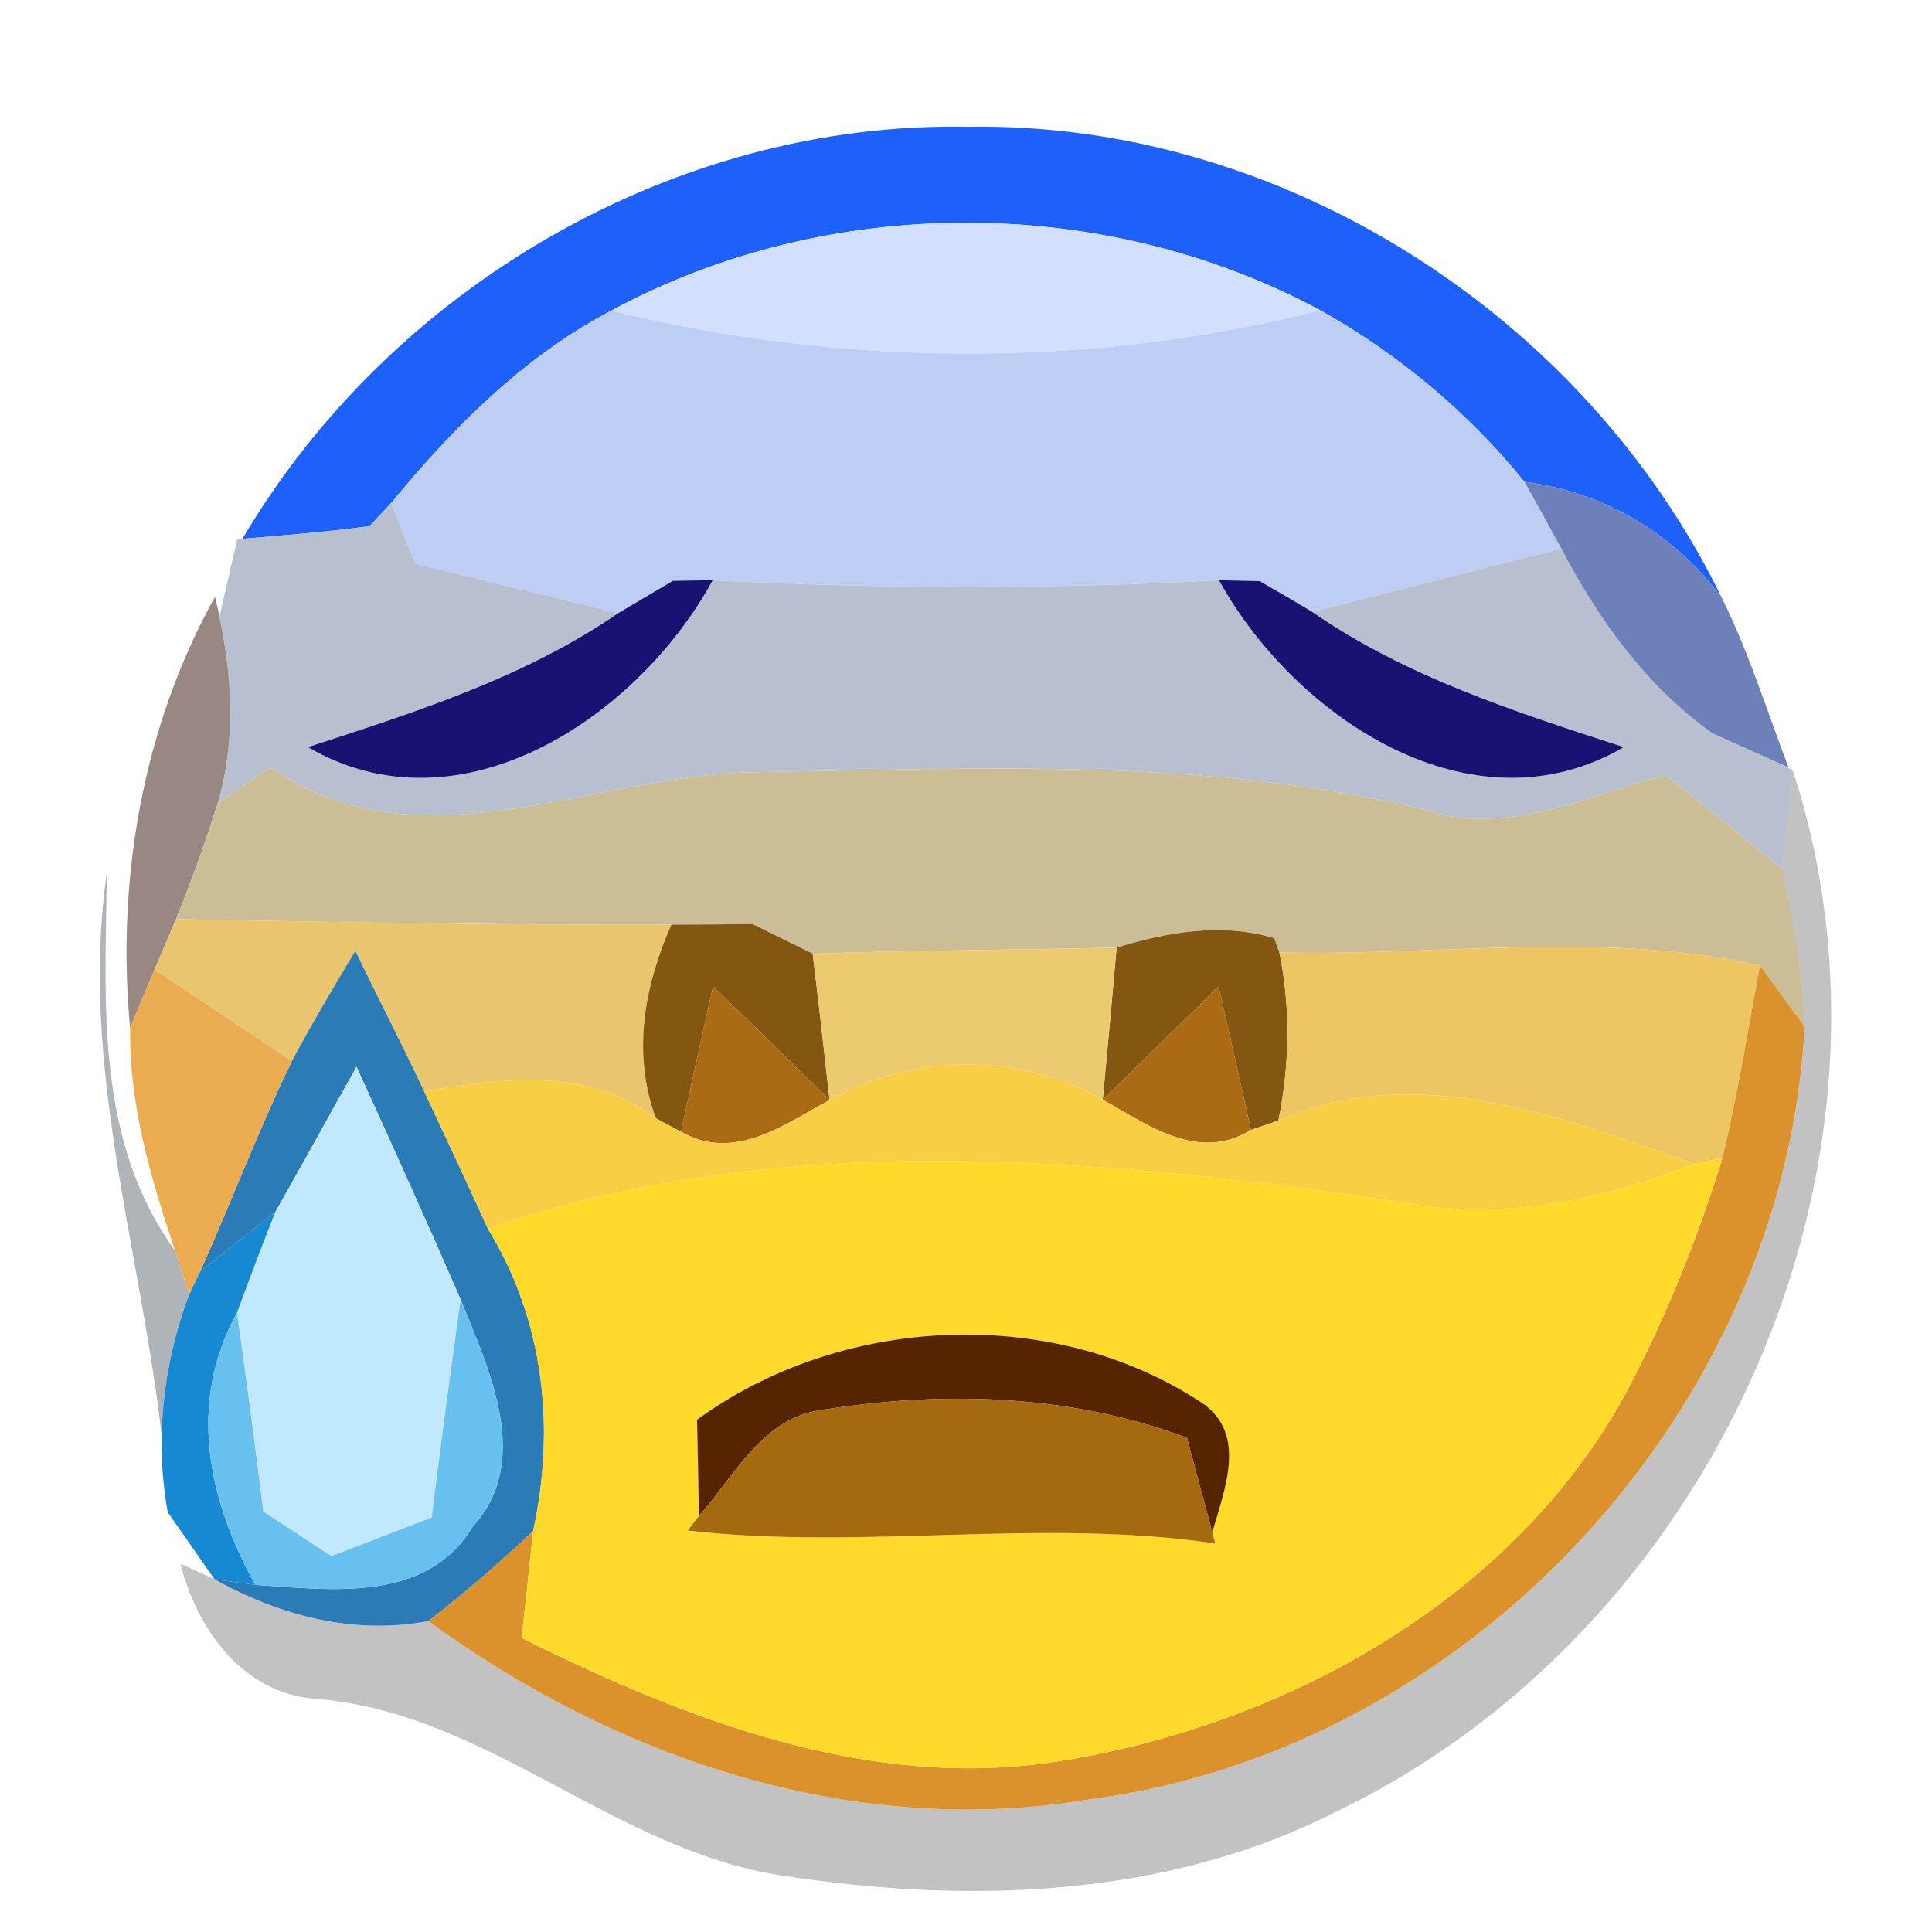 <?xml version="1.0" encoding="UTF-8" ?>
<!DOCTYPE svg PUBLIC "-//W3C//DTD SVG 1.1//EN" "http://www.w3.org/Graphics/SVG/1.1/DTD/svg11.dtd">
<svg width="64pt" height="64pt" viewBox="0 0 64 64" version="1.1" xmlns="http://www.w3.org/2000/svg">
<g id="#1e61faff">
<path fill="#1e61fa" opacity="1.00" d=" M 8.03 17.85 C 12.94 9.52 22.35 4.01 32.06 4.20 C 42.48 4.02 52.49 10.46 57.03 19.79 C 55.44 17.67 53.15 16.30 50.50 15.96 C 48.63 13.66 46.33 11.73 43.74 10.28 C 36.54 6.41 27.44 6.41 20.25 10.29 C 17.35 11.81 15.02 14.16 12.96 16.66 C 12.78 16.85 12.42 17.24 12.24 17.43 C 10.84 17.62 9.44 17.73 8.03 17.85 Z" />
</g>
<g id="#d2dffeff">
<path fill="#d2dffe" opacity="1.00" d=" M 20.25 10.29 C 27.44 6.41 36.54 6.41 43.74 10.28 C 36.11 12.22 27.89 12.16 20.25 10.29 Z" />
</g>
<g id="#bdcdf4ff">
<path fill="#bdcdf4" opacity="1.00" d=" M 12.96 16.66 C 15.02 14.16 17.35 11.81 20.25 10.29 C 27.89 12.16 36.11 12.22 43.74 10.28 C 46.33 11.73 48.63 13.66 50.50 15.96 C 50.81 16.51 51.42 17.62 51.72 18.17 C 48.97 18.87 46.22 19.57 43.47 20.27 C 43.04 20.01 42.17 19.50 41.73 19.25 L 40.38 19.22 C 34.79 19.52 29.20 19.51 23.61 19.22 L 22.29 19.24 C 21.84 19.51 20.93 20.04 20.48 20.31 C 18.24 19.76 15.99 19.22 13.75 18.67 C 13.55 18.17 13.16 17.16 12.96 16.66 Z" />
</g>
<g id="#b8c0cfff">
<path fill="#b8c0cf" opacity="1.00" d=" M 12.24 17.43 C 12.42 17.24 12.78 16.85 12.96 16.66 C 13.16 17.16 13.55 18.17 13.75 18.67 C 15.99 19.22 18.24 19.76 20.48 20.31 C 17.37 22.45 13.76 23.59 10.20 24.75 C 15.25 27.70 21.14 23.75 23.61 19.22 C 29.20 19.51 34.79 19.52 40.38 19.22 C 42.87 23.74 48.74 27.70 53.79 24.75 C 50.22 23.59 46.59 22.43 43.47 20.27 C 46.22 19.57 48.97 18.87 51.72 18.17 C 52.95 20.53 54.54 22.73 56.72 24.29 C 57.23 24.52 58.24 24.97 58.75 25.20 L 59.39 25.52 C 59.30 26.34 59.12 27.96 59.02 28.77 C 57.73 27.75 56.49 26.68 55.17 25.69 C 52.53 26.35 49.92 27.75 47.14 26.81 C 39.89 25.08 32.40 25.46 25.01 25.58 C 19.63 25.66 13.91 28.85 8.95 25.42 C 8.37 25.82 7.79 26.22 7.21 26.62 C 7.87 24.37 7.67 22.02 7.12 19.77 L 7.26 20.47 C 7.46 19.60 7.66 18.73 7.86 17.86 L 8.03 17.85 C 9.44 17.73 10.84 17.62 12.24 17.43 Z" />
</g>
<g id="#677ab7f2">
<path fill="#677ab7" opacity="0.95" d=" M 50.50 15.96 C 53.15 16.30 55.44 17.67 57.03 19.79 C 57.93 21.60 58.53 23.54 59.25 25.43 L 58.75 25.20 C 58.24 24.97 57.23 24.52 56.72 24.29 C 54.54 22.73 52.95 20.53 51.72 18.17 C 51.42 17.62 50.81 16.51 50.50 15.96 Z" />
</g>
<g id="#191273ff">
<path fill="#191273" opacity="1.00" d=" M 22.29 19.24 L 23.61 19.22 C 21.14 23.75 15.25 27.70 10.20 24.75 C 13.76 23.59 17.37 22.45 20.48 20.31 C 20.93 20.04 21.84 19.51 22.29 19.24 Z" />
<path fill="#191273" opacity="1.00" d=" M 40.38 19.22 L 41.73 19.25 C 42.17 19.50 43.04 20.01 43.47 20.27 C 46.59 22.43 50.22 23.59 53.79 24.75 C 48.74 27.70 42.87 23.74 40.38 19.22 Z" />
</g>
<g id="#95837cf4">
<path fill="#95837c" opacity="0.96" d=" M 4.31 34.05 C 3.85 29.15 4.72 24.10 7.12 19.77 C 7.67 22.02 7.87 24.37 7.21 26.62 C 6.80 27.91 6.34 29.19 5.83 30.45 C 5.65 30.87 5.30 31.70 5.12 32.12 C 4.92 32.60 4.51 33.56 4.31 34.05 Z" />
</g>
<g id="#cbbd96ff">
<path fill="#cbbd96" opacity="1.00" d=" M 8.95 25.42 C 13.91 28.85 19.63 25.66 25.01 25.58 C 32.40 25.46 39.89 25.08 47.14 26.81 C 49.92 27.75 52.53 26.35 55.17 25.69 C 56.49 26.68 57.73 27.75 59.02 28.77 C 59.43 30.49 59.70 32.24 59.78 34.01 C 59.41 33.50 58.67 32.49 58.30 31.98 C 53.07 30.82 47.67 31.68 42.38 31.55 L 42.21 31.08 C 40.47 30.56 38.70 30.87 36.99 31.39 C 33.64 31.47 30.28 31.48 26.92 31.59 C 26.43 31.35 25.43 30.86 24.93 30.61 C 24.26 30.62 22.91 30.63 22.24 30.63 C 16.77 30.65 11.30 30.55 5.83 30.45 C 6.34 29.19 6.80 27.91 7.21 26.62 C 7.79 26.22 8.37 25.82 8.95 25.42 Z" />
</g>
<g id="#0000003d">
<path fill="#000000" opacity="0.24" d=" M 59.39 25.52 C 63.69 38.76 56.69 54.04 44.27 60.01 C 38.61 62.90 32.00 63.08 25.84 62.12 C 20.26 61.24 16.09 56.69 10.39 56.27 C 8.01 56.06 6.51 53.94 5.98 51.80 L 7.11 52.32 C 9.28 53.52 11.70 54.17 14.19 53.70 C 20.44 58.27 28.29 60.92 36.07 59.61 C 48.68 57.98 59.12 46.71 59.78 34.01 C 59.70 32.24 59.43 30.49 59.02 28.77 C 59.12 27.96 59.30 26.34 59.39 25.52 Z" />
</g>
<g id="#05142352">
<path fill="#051423" opacity="0.32" d=" M 5.56 50.10 C 5.25 42.98 2.50 36.09 3.54 28.91 C 3.49 33.20 3.13 37.76 5.80 41.43 C 5.92 41.79 6.15 42.52 6.27 42.88 L 6.21 43.03 C 5.39 45.30 5.13 47.71 5.56 50.10 Z" />
</g>
<g id="#e9c56eff">
<path fill="#e9c56e" opacity="1.00" d=" M 5.12 32.12 C 5.30 31.70 5.65 30.87 5.83 30.45 C 11.30 30.55 16.77 30.65 22.24 30.63 C 21.34 32.68 20.93 34.89 21.73 37.05 C 19.46 35.32 16.67 35.72 14.05 36.15 L 14.01 36.07 C 13.29 34.54 12.51 33.03 11.77 31.50 C 11.05 32.70 10.33 33.91 9.67 35.15 C 8.15 34.14 6.64 33.13 5.12 32.12 Z" />
</g>
<g id="#835612ff">
<path fill="#835612" opacity="1.00" d=" M 22.24 30.63 C 22.91 30.63 24.26 30.62 24.93 30.61 C 25.43 30.86 26.43 31.35 26.92 31.59 C 27.12 33.21 27.30 34.82 27.48 36.44 C 26.20 35.18 24.91 33.92 23.62 32.68 C 23.26 34.28 22.91 35.88 22.56 37.49 L 21.73 37.05 C 20.93 34.89 21.34 32.68 22.24 30.63 Z" />
<path fill="#835612" opacity="1.00" d=" M 36.99 31.39 C 38.70 30.87 40.47 30.56 42.21 31.08 L 42.38 31.55 C 42.76 33.39 42.72 35.28 42.35 37.12 L 41.44 37.43 C 41.09 35.85 40.73 34.26 40.37 32.67 C 39.10 33.93 37.81 35.17 36.53 36.43 C 36.69 34.75 36.84 33.07 36.99 31.39 Z" />
</g>
<g id="#edc663ff">
<path fill="#edc663" opacity="1.00" d=" M 42.38 31.55 C 47.67 31.68 53.07 30.82 58.30 31.98 C 57.91 34.11 57.56 36.25 57.06 38.36 L 56.12 38.55 C 51.77 37.01 46.90 35.12 42.35 37.12 C 42.72 35.28 42.76 33.39 42.38 31.55 Z" />
</g>
<g id="#2678b4f9">
<path fill="#2678b4" opacity="0.98" d=" M 9.67 35.15 C 10.33 33.91 11.05 32.70 11.77 31.50 C 12.51 33.03 13.29 34.54 14.01 36.07 L 14.05 36.15 C 14.76 37.66 15.47 39.18 16.16 40.70 C 18.02 43.73 18.41 47.28 17.66 50.72 C 16.55 51.76 15.40 52.77 14.19 53.70 C 11.70 54.17 9.28 53.52 7.11 52.32 L 8.46 52.50 C 10.97 52.67 14.13 53.11 15.66 50.57 C 17.65 48.39 16.19 45.35 15.26 43.05 C 14.14 40.47 12.98 37.90 11.81 35.34 C 10.91 36.94 10.03 38.55 9.12 40.15 C 8.49 40.64 7.25 41.63 6.63 42.12 C 7.67 39.81 8.56 37.43 9.67 35.15 Z" />
</g>
<g id="#eccb70ff">
<path fill="#eccb70" opacity="1.00" d=" M 26.92 31.59 C 30.28 31.48 33.64 31.47 36.99 31.39 C 36.84 33.07 36.69 34.75 36.53 36.43 C 33.76 34.86 30.25 34.89 27.48 36.44 C 27.30 34.82 27.12 33.21 26.92 31.59 Z" />
</g>
<g id="#ebab51ff">
<path fill="#ebab51" opacity="1.00" d=" M 5.12 32.12 C 6.64 33.13 8.15 34.14 9.67 35.15 C 8.56 37.43 7.67 39.81 6.63 42.12 L 6.27 42.88 C 6.15 42.52 5.92 41.79 5.80 41.43 C 5.00 39.05 4.27 36.58 4.31 34.05 C 4.51 33.56 4.92 32.60 5.12 32.12 Z" />
</g>
<g id="#aa6b14ff">
<path fill="#aa6b14" opacity="1.00" d=" M 23.62 32.68 C 24.91 33.92 26.20 35.18 27.48 36.44 C 25.96 37.26 24.32 38.50 22.56 37.49 C 22.91 35.88 23.26 34.28 23.62 32.68 Z" />
<path fill="#aa6b14" opacity="1.00" d=" M 36.53 36.43 C 37.81 35.17 39.10 33.93 40.37 32.67 C 40.73 34.26 41.09 35.85 41.44 37.43 C 39.70 38.51 38.04 37.27 36.53 36.43 Z" />
</g>
<g id="#d98b1dec">
<path fill="#d98b1d" opacity="0.93" d=" M 57.06 38.36 C 57.56 36.25 57.91 34.11 58.30 31.98 C 58.67 32.49 59.41 33.50 59.78 34.01 C 59.12 46.71 48.68 57.98 36.07 59.61 C 28.29 60.92 20.44 58.27 14.19 53.70 C 15.40 52.77 16.55 51.76 17.66 50.72 C 17.57 51.60 17.38 53.37 17.28 54.26 C 22.76 56.98 28.80 59.33 35.04 58.35 C 42.91 57.11 50.81 52.61 54.34 45.21 C 55.44 43.01 56.33 40.71 57.06 38.36 Z" />
</g>
<g id="#f7ce44ff">
<path fill="#f7ce44" opacity="1.00" d=" M 27.48 36.44 C 30.25 34.89 33.76 34.86 36.53 36.43 C 38.04 37.27 39.70 38.51 41.44 37.43 L 42.35 37.12 C 46.90 35.12 51.77 37.01 56.12 38.55 C 52.96 39.81 49.58 40.47 46.20 39.79 C 36.27 38.35 25.84 37.38 16.16 40.70 C 15.47 39.18 14.76 37.66 14.05 36.15 C 16.67 35.72 19.46 35.32 21.73 37.05 L 22.56 37.49 C 24.32 38.50 25.96 37.26 27.48 36.44 Z" />
</g>
<g id="#c0e8feff">
<path fill="#c0e8fe" opacity="1.00" d=" M 9.12 40.15 C 10.03 38.55 10.91 36.94 11.81 35.34 C 12.98 37.90 14.14 40.47 15.26 43.05 C 14.92 45.46 14.60 47.86 14.30 50.27 C 13.19 50.70 12.08 51.12 10.98 51.55 C 10.41 51.18 9.29 50.44 8.72 50.07 C 8.45 47.87 8.16 45.68 7.85 43.49 C 8.26 42.37 8.68 41.26 9.12 40.15 Z" />
</g>
<g id="#ffda2bff">
<path fill="#ffda2b" opacity="1.00" d=" M 16.16 40.70 C 25.84 37.38 36.27 38.35 46.20 39.79 C 49.58 40.47 52.96 39.81 56.12 38.55 L 57.06 38.36 C 56.33 40.71 55.44 43.01 54.34 45.21 C 50.81 52.61 42.91 57.11 35.04 58.35 C 28.80 59.33 22.76 56.98 17.28 54.26 C 17.38 53.37 17.57 51.60 17.66 50.72 C 18.41 47.28 18.02 43.73 16.16 40.70 M 23.09 47.03 C 23.11 47.83 23.14 49.42 23.15 50.22 L 22.78 50.70 C 28.57 51.37 34.43 50.27 40.26 51.13 L 40.16 50.76 C 40.59 49.26 41.37 47.38 39.66 46.37 C 34.72 43.21 27.81 43.59 23.09 47.03 Z" />
</g>
<g id="#1789d2fd">
<path fill="#1789d2" opacity="1.00" d=" M 6.63 42.12 C 7.25 41.63 8.49 40.64 9.12 40.15 C 8.68 41.26 8.26 42.37 7.85 43.49 C 6.21 46.46 6.88 49.67 8.46 52.50 L 7.11 52.32 C 6.73 51.77 5.95 50.66 5.56 50.10 C 5.13 47.71 5.39 45.30 6.21 43.03 L 6.27 42.88 L 6.63 42.12 Z" />
</g>
<g id="#67c0eeff">
<path fill="#67c0ee" opacity="1.00" d=" M 8.46 52.50 C 6.88 49.67 6.21 46.46 7.85 43.49 C 8.16 45.68 8.45 47.87 8.72 50.07 C 9.29 50.44 10.41 51.18 10.98 51.55 C 12.08 51.12 13.19 50.70 14.30 50.27 C 14.60 47.86 14.92 45.46 15.26 43.05 C 16.19 45.35 17.65 48.39 15.66 50.57 C 14.13 53.11 10.97 52.67 8.46 52.50 Z" />
</g>
<g id="#572401ff">
<path fill="#572401" opacity="1.00" d=" M 23.09 47.03 C 27.81 43.59 34.72 43.21 39.66 46.37 C 41.37 47.38 40.59 49.26 40.16 50.76 C 39.95 49.98 39.53 48.41 39.32 47.63 C 35.40 46.16 31.11 46.06 27.02 46.74 C 25.19 47.10 24.29 48.94 23.15 50.22 C 23.14 49.42 23.11 47.83 23.09 47.03 Z" />
</g>
<g id="#a56910ff">
<path fill="#a56910" opacity="1.00" d=" M 23.15 50.22 C 24.29 48.94 25.19 47.10 27.02 46.74 C 31.11 46.06 35.40 46.16 39.32 47.63 C 39.53 48.41 39.95 49.98 40.16 50.76 L 40.26 51.13 C 34.43 50.27 28.57 51.37 22.78 50.70 L 23.15 50.22 Z" />
</g>
</svg>
